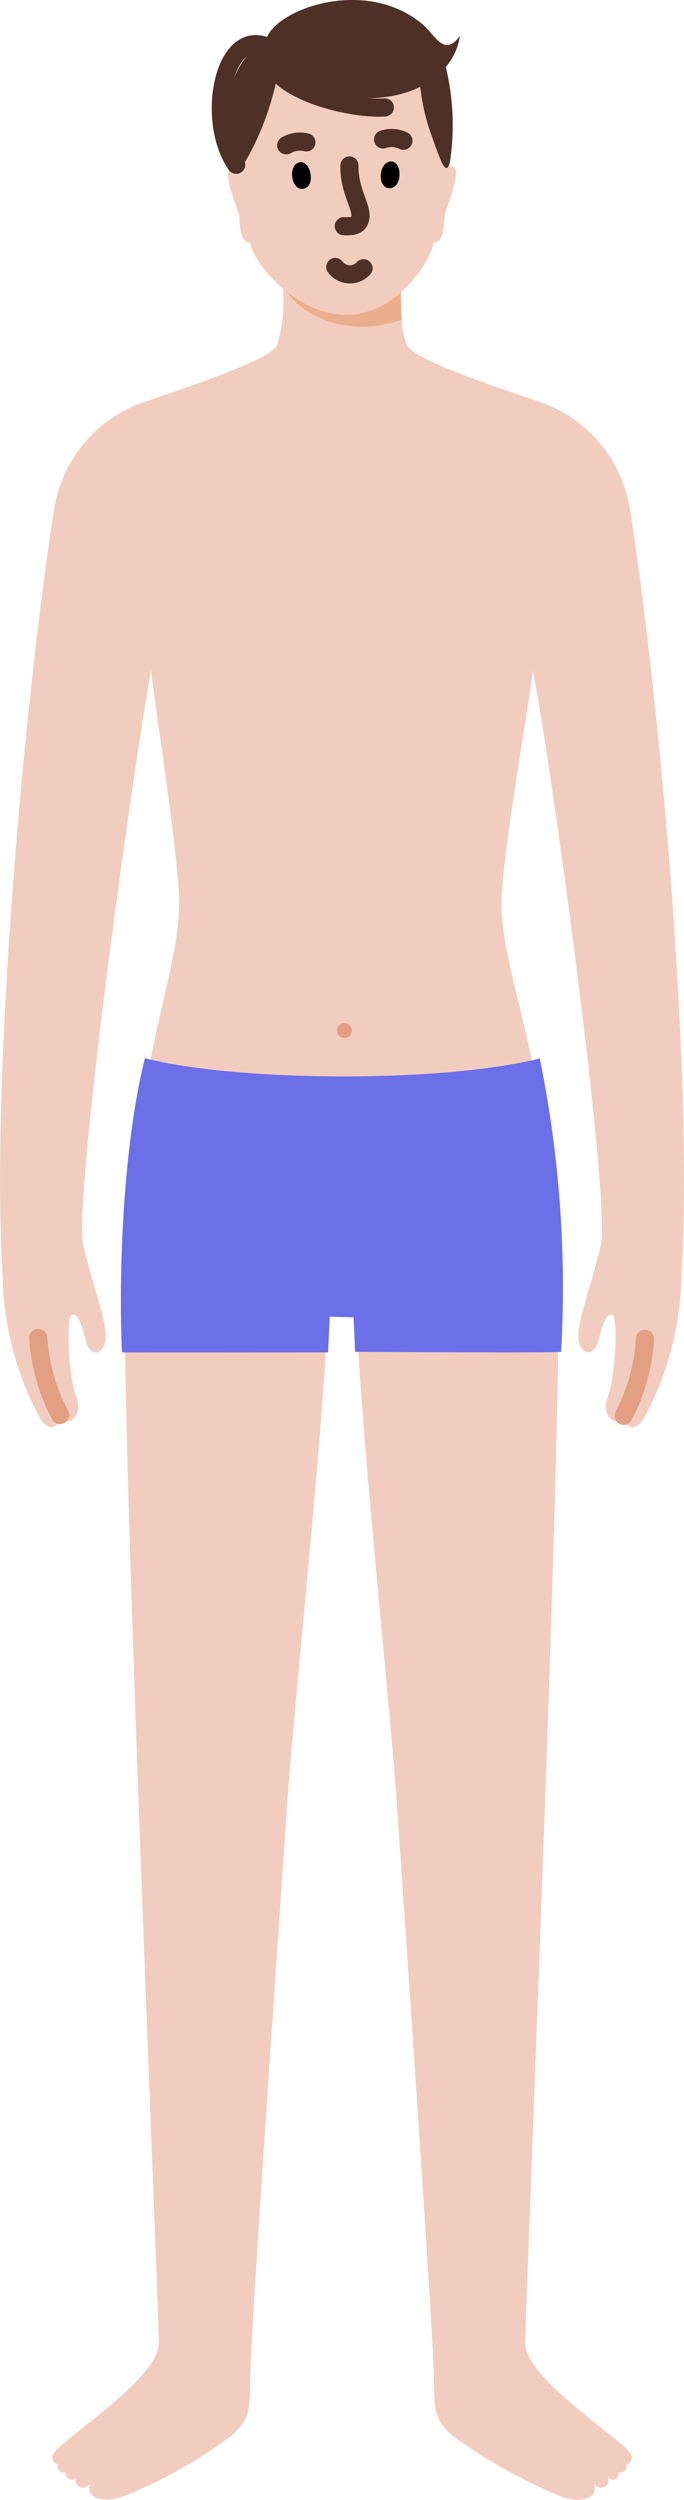 <svg id="Group_113" data-name="Group 113" xmlns="http://www.w3.org/2000/svg" width="42.537" height="155.286" viewBox="0 0 42.537 155.286">
    <path id="Path_264" data-name="Path 264" d="M273.288,507.9a19.2,19.2,0,0,1-2.219,8.711c-.557,1.18-1.342.834-1.387.023-.422.91-1.448-.015-.983-1.13.48-1.151.668-4.992.286-5.112s-.638.749-.86,1.595c-.32,1.222-1.346.838-1.25-.449.086-1.163,1.025-3.76,1.4-5.462.6-2.965-3.049-29.684-4.224-35.715-.032.834-1.95,11.583-1.95,14.452,0,4.643,3.007,9.8,3.507,23.335.3,8.141-1.885,59.933-2.033,66.076-.055,2.292,6.249,6.115,6.608,7.012.083.206-.09.587-.342.537a.389.389,0,0,1-.478.522.37.37,0,0,1-.649.32c.186.526-.447.912-.88.386.386,1-1.052,1.24-2.089.773a32.712,32.712,0,0,1-6.681-3.745c-1.359-1.218-1.091-1.75-1.2-4.4-.206-4.9-1.811-27.988-2.284-34.988-.4-5.862-2.274-23.383-2.5-30.325a4.419,4.419,0,0,1-1.8,0c-.223,6.942-2.1,24.464-2.5,30.325-.474,7-2.08,30.092-2.285,34.988-.11,2.646.157,3.178-1.2,4.4a29.083,29.083,0,0,1-6.681,3.745c-1.049.432-2.475.227-2.089-.773-.432.526-1.065.14-.88-.386a.37.37,0,0,1-.649-.32.389.389,0,0,1-.478-.522c-.25.05-.424-.332-.341-.537.36-.9,6.663-4.72,6.608-7.012-.147-6.143-2.389-57.935-2.088-66.076.5-13.539,3.35-18.692,3.35-23.335,0-2.868-1.706-13.618-1.738-14.452-1.2,6.551-4.829,32.751-4.224,35.715.372,1.7,1.312,4.3,1.4,5.462.094,1.286-.944,1.674-1.251.449-.238-.949-.479-1.716-.86-1.595s-.193,3.961.286,5.112c.465,1.115-.56,2.04-.983,1.13-.044.811-.83,1.157-1.387-.023a19.218,19.218,0,0,1-2.219-8.711c-.769-12.419,1.416-36.242,3.208-47.569a8.444,8.444,0,0,1,5.821-6.715c3.005-1.03,7.584-2.561,8.035-3.432a9.789,9.789,0,0,0,.385-3.471c0-.5-.022-.97-.045-1.341-.072-1.24,3.179-.709,3.706-.625.527-.085,3.778-.615,3.706.625-.009.139-.016.292-.023.455a23.863,23.863,0,0,0,.033,2.757,4.764,4.764,0,0,0,.331,1.6c.451.872,5.03,2.4,8.035,3.432a8.441,8.441,0,0,1,5.82,6.715C271.873,471.66,274.057,495.483,273.288,507.9Z" transform="translate(-230.909 -428.721)" fill="#f2cdbf"/>
    <path id="Path_265" data-name="Path 265" d="M323.587,452.48c-3.144,1.1-6.056-.069-7.248-1.871-.005-.315.068-.187.051-.552a.247.247,0,0,0-.023-.092c.552-.85,3.676-.047,3.676-.047h.012s2.78-.84,3.5-.194A23.87,23.87,0,0,0,323.587,452.48Z" transform="translate(-298.603 -432.615)" fill="#ebae8d"/>
    <g id="Group_110" data-name="Group 110" transform="translate(13.732)">
        <path id="Path_266" data-name="Path 266" d="M312.85,379.195s.422-3.875-.39-6.132a6.426,6.426,0,0,0-6.132-4.185h-.007c-3.533,0-5.484,2.988-6.119,4.752a14.449,14.449,0,0,0-.4,5.535.3.3,0,0,0-.43.04c-.434.477.418,2.412.528,2.776s-.044,1.8.721,1.857c.235,1.381,2.962,4.471,5.94,4.471,3.132,0,5.251-3.256,5.467-4.471.765-.06.611-1.493.721-1.857s.926-2.405.586-2.8A.317.317,0,0,0,312.85,379.195Z" transform="translate(-298.793 -368.748)" fill="#f2cdbf"/>
        <path id="Path_267" data-name="Path 267" d="M334.239,417.762c-.03,1.5.713,2.465.687,3.153s-.67.623-1.038.618" transform="translate(-326.24 -407.483)" fill="none" stroke="#4f3026" stroke-linecap="round" stroke-linejoin="round" stroke-width="1.128"/>
        <path id="Path_268" data-name="Path 268" d="M345.657,409.629a1.667,1.667,0,0,1,1.264.08" transform="translate(-335.566 -400.967)" fill="none" stroke="#4f3026" stroke-linecap="round" stroke-linejoin="round" stroke-width="1.128"/>
        <path id="Path_269" data-name="Path 269" d="M316.646,410.854a1.7,1.7,0,0,1,1.255-.182" transform="translate(-312.578 -401.828)" fill="none" stroke="#4f3026" stroke-linecap="round" stroke-linejoin="round" stroke-width="1.128"/>
        <path id="Path_270" data-name="Path 270" d="M318.811,416.775c.707-.213,1.085,1.444.307,1.631S318.082,416.988,318.811,416.775Z" transform="translate(-313.95 -406.686)"/>
        <path id="Path_271" data-name="Path 271" d="M345.567,416.56c.742-.065.766,1.633-.039,1.66S344.809,416.629,345.567,416.56Z" transform="translate(-335.014 -406.529)"/>
        <path id="Path_272" data-name="Path 272" d="M300.909,371.134c-.362-1.916,5.886-4.6,9.724-1.391.823.687,1.361,2.091,2.345.745-.369,2.8-4.291,5.539-11.373,2.608a17.728,17.728,0,0,1-1.863,5.015c-.378.571-.6.93-1,.011C297.772,375.732,298.91,371.219,300.909,371.134Z" transform="translate(-298.112 -368.253)" fill="#4f3026"/>
        <path id="Path_273" data-name="Path 273" d="M356.414,382.2a12.919,12.919,0,0,0,.8,4.165c.529,1.475.886,2.6,1.128,1.533a15.391,15.391,0,0,0-.462-6.588C357.124,379.584,356.331,380.571,356.414,382.2Z" transform="translate(-344.084 -377.881)" fill="#4f3026"/>
        <path id="Path_274" data-name="Path 274" d="M313.689,389.574c1.285,1.584,5.05,2.372,6.745,2.247" transform="translate(-310.235 -385.147)" fill="none" stroke="#4f3026" stroke-linecap="round" stroke-linejoin="round" stroke-width="1.128"/>
        <path id="Path_275" data-name="Path 275" d="M299.934,381.62c-2.719-1.2-3.842,4.564-1.926,7.332" transform="translate(-297.051 -378.716)" fill="none" stroke="#4f3026" stroke-linecap="round" stroke-linejoin="round" stroke-width="1.128"/>
        <path id="Path_276" data-name="Path 276" d="M333.1,448.218a1.136,1.136,0,0,1-1.757-.077" transform="translate(-324.224 -431.555)" fill="none" stroke="#4f3026" stroke-linecap="round" stroke-linejoin="round" stroke-width="1.128"/>
    </g>
    <g id="Group_111" data-name="Group 111" transform="translate(38.788 83.157)">
        <path id="Path_277" data-name="Path 277" d="M417.734,773.57a11.985,11.985,0,0,0,1.324-4.789" transform="translate(-417.734 -768.781)" fill="none" stroke="#e39f81" stroke-linecap="round" stroke-miterlimit="10" stroke-width="1.128"/>
    </g>
    <g id="Group_112" data-name="Group 112" transform="translate(2.377 83.116)">
        <path id="Path_278" data-name="Path 278" d="M243.718,773.364a11.987,11.987,0,0,1-1.358-4.779" transform="translate(-242.36 -768.585)" fill="none" stroke="#e39f81" stroke-linecap="round" stroke-miterlimit="10" stroke-width="1.128"/>
    </g>
    <path id="Path_279" data-name="Path 279" d="M268.6,684.859c-1.319,5.285-1.657,13.052-1.426,18.273.134.015,12.818,0,12.818,0l.1-2.213,1.489.034.088,2.145s12.815.075,12.815,0a70.981,70.981,0,0,0-1.33-18.221C286.757,686.451,274.089,686.279,268.6,684.859Z" transform="translate(-259.589 -619.126)" fill="#6b6fe8"/>
    <circle id="Ellipse_3" data-name="Ellipse 3" cx="0.462" cy="0.462" r="0.462" transform="translate(20.958 63.548)" fill="#e39f81"/>
</svg>
